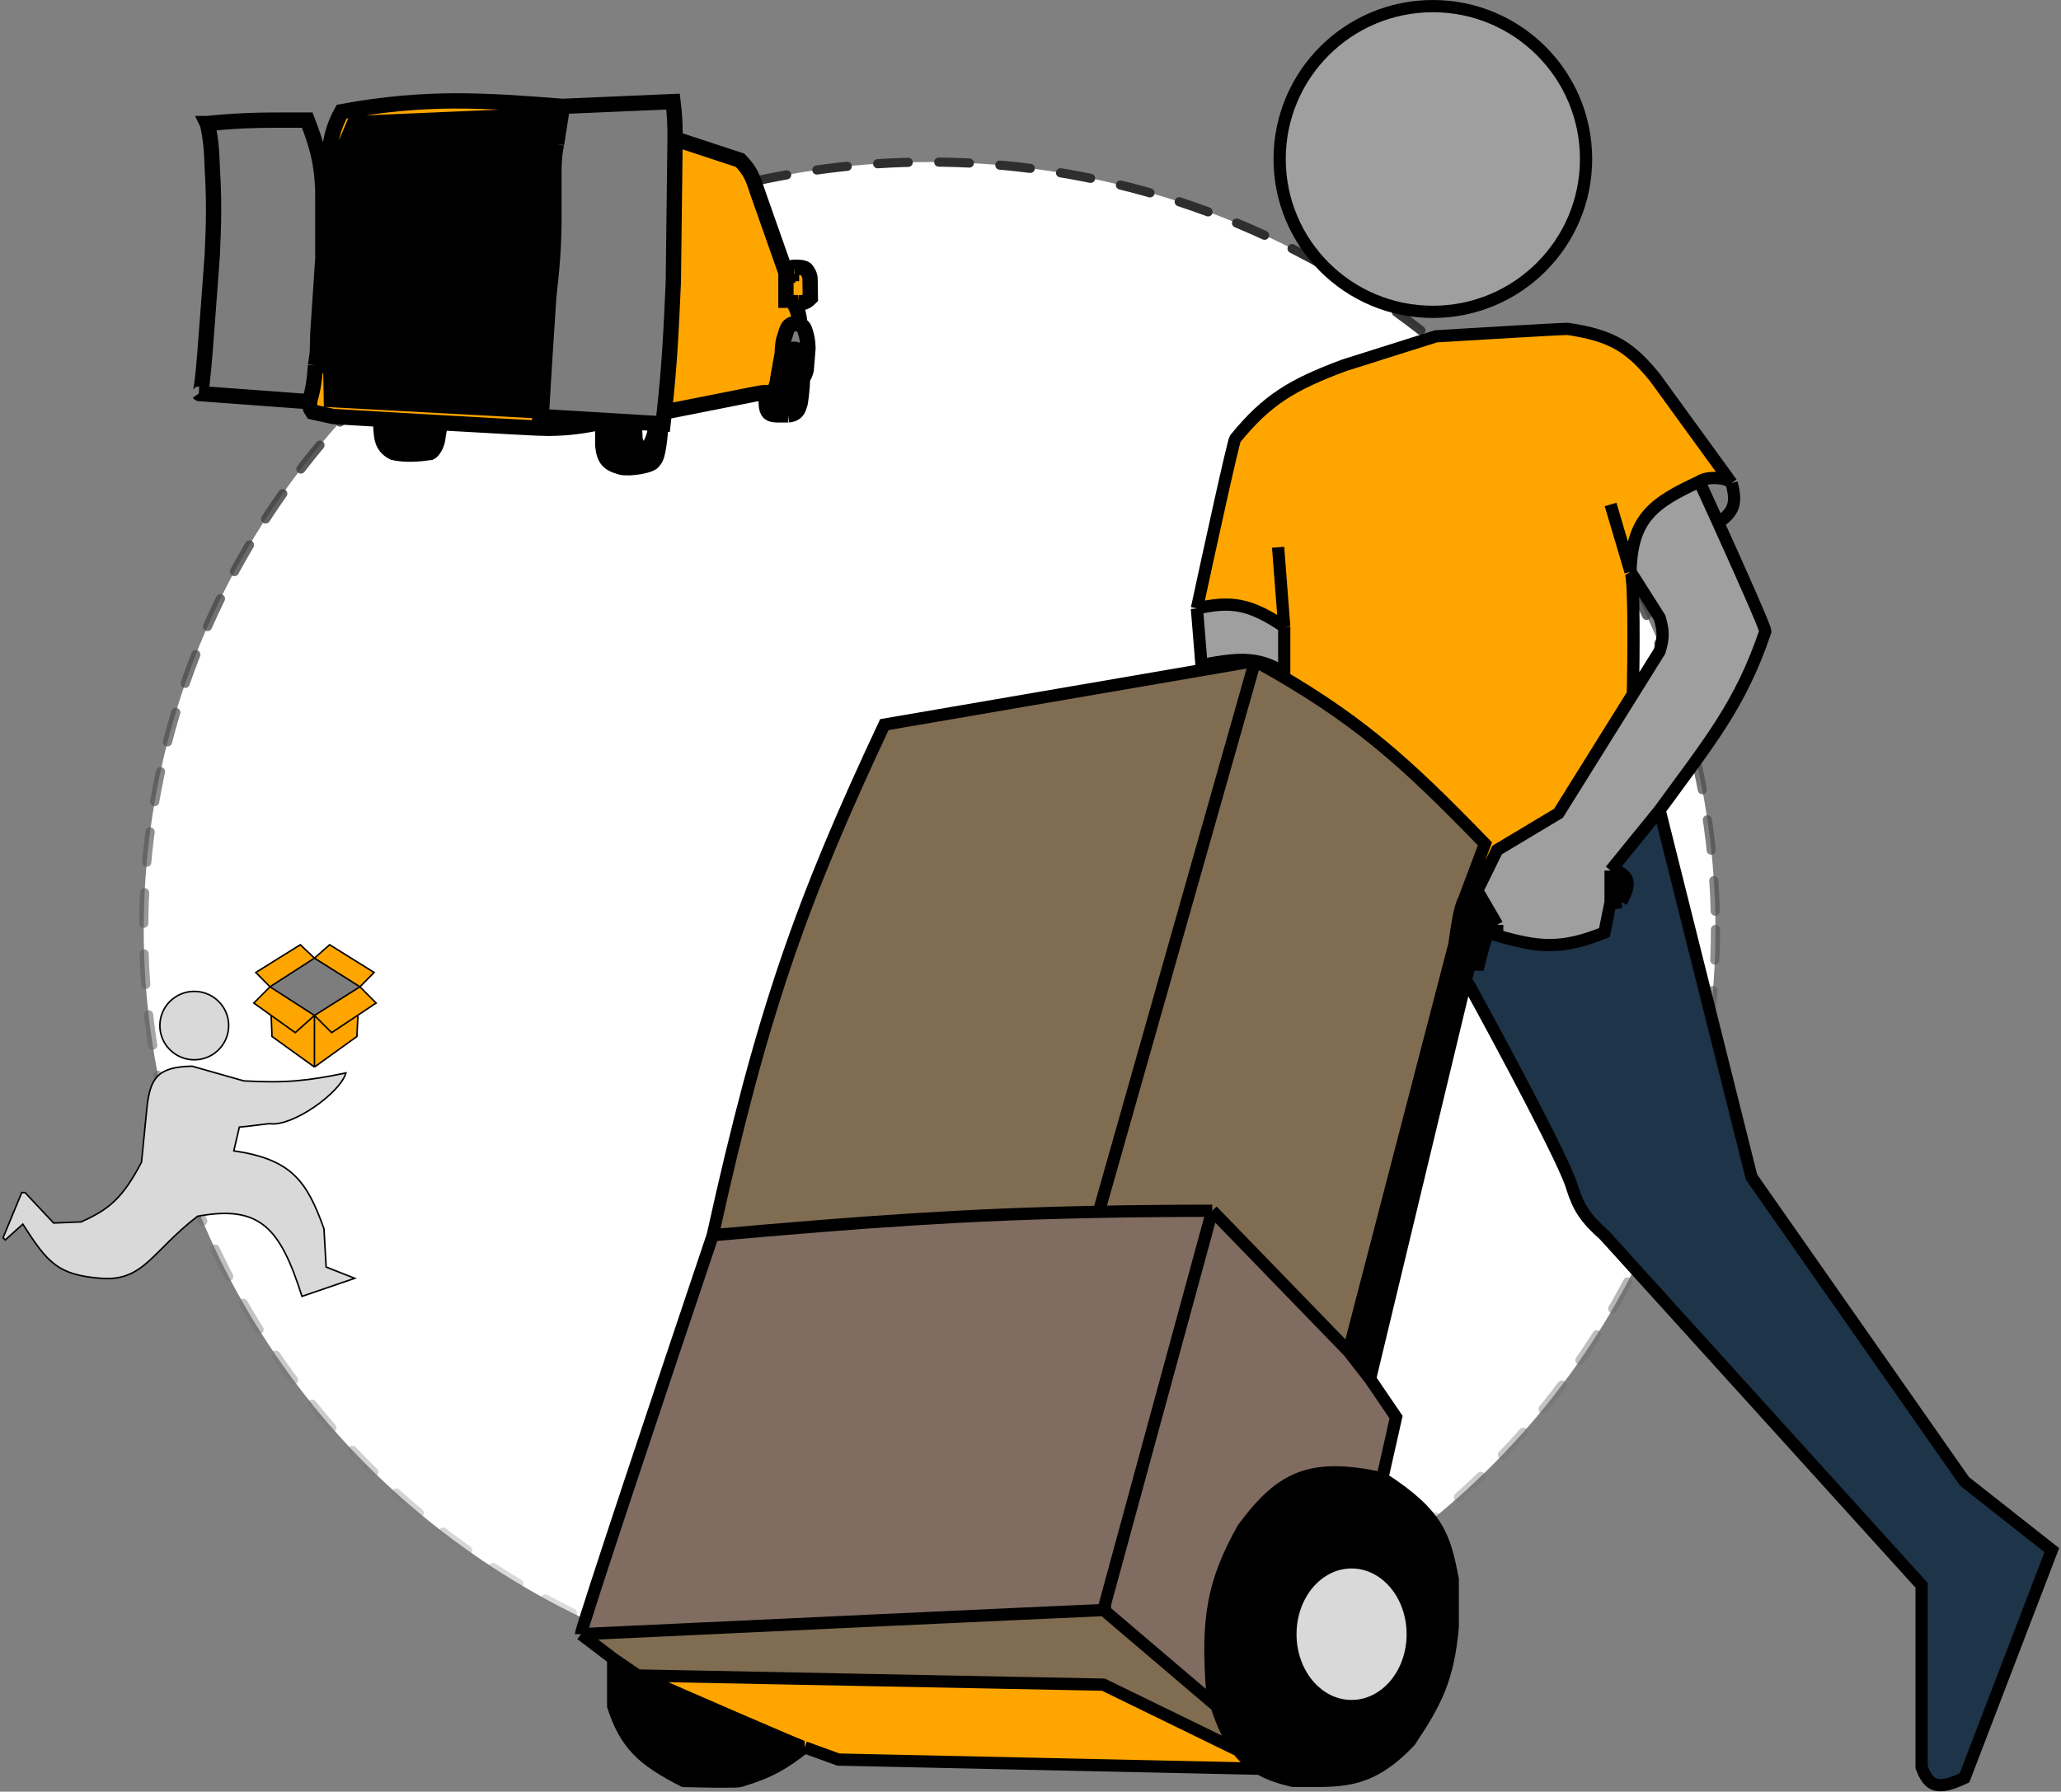 <svg width="674" height="586" viewBox="0 0 674 586" fill="none" xmlns="http://www.w3.org/2000/svg">
<rect x="0" y="0" width="674" height="586" fill="#808080" stroke="none"/>
<ellipse cx="304" cy="304" rx="257" ry="251" fill="white" stroke="url(#paint0_linear_66_86)" stroke-width="3" stroke-linecap="round" stroke-linejoin="round" stroke-dasharray="10 10"/>
<path d="M406.45 500C419.177 482.684 428.913 478.555 452.045 483.5C470.717 495.462 472.441 503.006 475.093 516.5V532C473.608 548.991 469.631 556.67 461.064 569.5C447.47 583.764 438.549 582.419 422.984 582.5C418.538 581.505 414.927 580.227 411.912 578.5C409.15 576.918 406.888 574.96 404.944 572.5C402.086 568.884 399.914 564.184 397.845 558C397.37 556.58 396.901 555.081 396.429 553.5C394.646 529.634 396.532 517.759 406.45 500Z" fill="black"/>
<path d="M263.152 571.5C256.259 576.832 252.006 579.518 242.108 582.5C241.307 582.9 229.415 582.667 223.57 582.5C210.157 575.643 204.605 570.59 200.522 558V542.5L208.539 548C226.409 555.833 262.35 571.5 263.152 571.5Z" fill="black"/>
<path d="M411.912 578.5L274.175 575.5L263.152 571.5C262.35 571.5 226.409 555.833 208.539 548L360.855 551L404.944 572.5C406.888 574.96 409.15 576.918 411.912 578.5Z" fill="#FFA500"/>
<path d="M528.203 284.5C533.238 286.815 533.251 289.296 530.208 295L526.565 295.673L526.7 295V284.726L528.203 284.5Z" fill="black"/>
<path fill-rule="evenodd" clip-rule="evenodd" d="M483.611 315.5C485.72 306.945 486.933 302.594 489.623 302.5L483.109 291.274L481.606 291.5C480.433 291.833 479.553 292.674 478.848 294C477.392 296.739 476.686 301.549 475.707 308.228C475.67 308.482 475.632 308.74 475.594 309L441.022 442L448.036 451L479.402 320.5L480.604 315.5H483.611Z" fill="black"/>
<path d="M577.305 206.5C569.191 230.605 558.901 242.778 542.733 265L526.7 284.726V295L526.565 295.673L524.696 305C510.417 310.814 502.87 309.797 489.623 306V302.5L483.109 291.274L489.623 278L509.665 266L533.998 227L542.733 213C544.039 208.703 544.058 206.294 542.733 202L533.214 187C533.635 169.613 540.512 164.511 555.76 157.5C557.494 161.281 559.645 165.997 561.912 171C569.038 186.728 577.305 205.286 577.305 206.5Z" fill="#9F9F9F"/>
<path d="M392.922 217.5L391.419 199C402.415 196.528 408.652 197.311 419.978 205V220C416.587 217.887 413.554 216.707 410.458 216.174C405.398 215.303 400.168 216.16 392.922 217.5Z" fill="#9F9F9F"/>
<path d="M483.611 315.5C485.72 306.945 486.933 302.594 489.623 302.5V306C502.87 309.797 510.417 310.814 524.696 305L526.565 295.673L530.208 295C533.251 289.296 533.238 286.815 528.203 284.5L526.7 284.726L542.733 265L572.796 385L642.441 484.5L671 507L642.441 581.5C633.624 585.613 630.806 584.424 628.411 578V518.5L524.696 404C518.354 398.366 516.226 394.937 514.174 388.5C512.17 380.9 490.959 341.333 480.604 322.5L479.402 320.5L480.604 315.5H483.611Z" fill="#1D3449"/>
<path d="M555.76 157.5C540.512 164.511 533.635 169.613 533.214 187C534.483 189 534.266 214.5 533.998 227L509.665 266L489.623 278L483.109 291.274L481.606 291.5C480.433 291.833 479.553 292.674 478.848 294L485.615 276C459.229 248.781 443.651 234.538 410.458 216.174C413.554 216.707 416.587 217.887 419.978 220V205C408.652 197.311 402.415 196.528 391.419 199C395.26 181.167 403.143 145.1 403.945 143.5C414.372 130.73 422.533 125.839 439.519 119.5L469.581 110C483.276 109.167 511.068 107.514 512.671 107.572C527.492 109.732 533.314 113.787 541.23 123.5L566.282 158C564.836 156.061 558.031 155.722 555.76 157.5Z" fill="#FFA500"/>
<path d="M396.429 396L360.855 526.5L360.963 526.592C344.028 527.308 242.553 532.039 190 534.5C190 532.5 218.726 446.667 233.09 404C283.013 399.566 315.718 397.185 359.352 396.348C370.791 396.129 382.981 396.016 396.429 396Z" fill="#806C61"/>
<path d="M208.539 548L200.522 542.5L190 534.5C242.553 532.039 344.028 527.308 360.963 526.592L397.845 558C399.914 564.184 402.086 568.884 404.944 572.5L360.855 551L208.539 548Z" fill="#806C51"/>
<path d="M448.036 451L456.554 463.5L452.045 483.5C428.913 478.555 419.177 482.684 406.45 500C396.532 517.759 394.646 529.634 396.429 553.5C396.901 555.081 397.37 556.58 397.845 558L360.963 526.592L360.855 526.5L396.429 396L441.022 442L448.036 451Z" fill="#806C61"/>
<path d="M289.206 237L410.458 216.174L359.352 396.348C315.718 397.185 283.013 399.566 233.09 404C249.277 330.675 262.076 294.834 289.206 237Z" fill="#806C51"/>
<path d="M475.594 309L441.022 442L396.429 396C382.981 396.016 370.791 396.129 359.352 396.348L410.458 216.174C443.651 234.538 459.229 248.781 485.615 276L478.848 294C477.392 296.739 476.686 301.549 475.707 308.228L475.594 309Z" fill="#806C51"/>
<path d="M530.208 295C533.251 289.296 533.238 286.815 528.203 284.5L526.7 284.726M530.208 295C528.952 295.232 527.74 295.456 526.565 295.673M530.208 295L526.565 295.673M489.623 302.5C486.933 302.594 485.72 306.945 483.611 315.5H480.604L479.402 320.5M489.623 302.5V306C502.87 309.797 510.417 310.814 524.696 305L526.565 295.673M489.623 302.5L483.109 291.274M475.594 309L441.022 442M475.594 309C475.632 308.74 475.67 308.482 475.707 308.228M475.594 309L475.707 308.228M448.036 451L456.554 463.5L452.045 483.5M448.036 451L479.402 320.5M448.036 451L441.022 442M452.045 483.5C428.913 478.555 419.177 482.684 406.45 500C396.532 517.759 394.646 529.634 396.429 553.5C396.901 555.081 397.37 556.58 397.845 558M452.045 483.5C470.717 495.462 472.441 503.006 475.093 516.5V532C473.608 548.991 469.631 556.67 461.064 569.5C447.47 583.764 438.549 582.419 422.984 582.5C418.538 581.505 414.927 580.227 411.912 578.5M411.912 578.5L274.175 575.5L263.152 571.5M411.912 578.5C409.15 576.918 406.888 574.96 404.944 572.5M263.152 571.5C256.259 576.832 252.006 579.518 242.108 582.5C241.307 582.9 229.415 582.667 223.57 582.5C210.157 575.643 204.605 570.59 200.522 558V542.5M263.152 571.5C262.35 571.5 226.409 555.833 208.539 548M200.522 542.5L208.539 548M200.522 542.5L190 534.5M208.539 548L360.855 551L404.944 572.5M404.944 572.5C402.086 568.884 399.914 564.184 397.845 558M441.022 442L396.429 396M396.429 396L360.855 526.5L360.963 526.592M396.429 396C382.981 396.016 370.791 396.129 359.352 396.348M397.845 558L360.963 526.592M363.36 526.5C363.206 526.5 362.38 526.532 360.963 526.592M190 534.5C190 532.5 218.726 446.667 233.09 404M190 534.5C242.553 532.039 344.028 527.308 360.963 526.592M233.09 404C249.277 330.675 262.076 294.834 289.206 237L410.458 216.174M233.09 404C283.013 399.566 315.718 397.185 359.352 396.348M542.733 265L572.796 385L642.441 484.5L671 507L642.441 581.5C633.624 585.613 630.806 584.424 628.411 578V518.5L524.696 404C518.354 398.366 516.226 394.937 514.174 388.5C512.17 380.9 490.959 341.333 480.604 322.5L479.402 320.5M542.733 265C558.901 242.778 569.191 230.605 577.305 206.5C577.305 205.286 569.038 186.728 561.912 171M542.733 265L526.7 284.726M555.76 157.5C540.512 164.511 533.635 169.613 533.214 187M555.76 157.5C557.494 161.281 559.645 165.997 561.912 171M555.76 157.5C558.031 155.722 564.836 156.061 566.282 158M533.214 187L542.733 202C544.058 206.294 544.039 208.703 542.733 213L533.998 227M533.214 187L526.7 165M533.214 187C534.483 189 534.266 214.5 533.998 227M483.109 291.274L481.606 291.5C480.433 291.833 479.553 292.674 478.848 294M483.109 291.274L489.623 278L509.665 266L533.998 227M526.7 284.726V295L526.565 295.673M566.282 158L541.23 123.5C533.314 113.787 527.492 109.732 512.671 107.572M566.282 158C568.166 164.854 566.84 167.518 561.912 171M512.17 107.5C512.338 107.524 512.505 107.548 512.671 107.572M512.671 107.572C511.068 107.514 483.276 109.167 469.581 110L439.519 119.5C422.533 125.839 414.372 130.73 403.945 143.5C403.143 145.1 395.26 181.167 391.419 199M391.419 199L392.922 217.5C400.168 216.16 405.398 215.303 410.458 216.174M391.419 199C402.415 196.528 408.652 197.311 419.978 205M419.978 205V220C416.587 217.887 413.554 216.707 410.458 216.174M419.978 205L417.974 179M478.848 294L485.615 276C459.229 248.781 443.651 234.538 410.458 216.174M478.848 294C477.392 296.739 476.686 301.549 475.707 308.228M410.458 216.174L359.352 396.348" stroke="black" stroke-width="4"/>
<ellipse cx="50.104" cy="50" rx="50.104" ry="50" transform="matrix(-1 0 0 1 518.683 2)" fill="#9F9F9F" stroke="black" stroke-width="4"/>
<ellipse cx="442" cy="534.5" rx="18" ry="21.5" fill="#D9D9D9"/>
<path d="M62.812 348.723C51.719 348.936 49.156 352.462 48.078 362.007L46.281 380.089C40.151 391.856 35.617 395.604 26.516 399.646L17.531 400.015L8.188 390.052H7.109L1 404.812L1.719 405.55L7.469 400.384C15.612 413.135 18.969 416.989 32.984 418.096C47 419.203 49.658 409.291 64.609 397.801C84.85 394.088 91.581 401.327 98.75 424L116 418.096L106.656 414.406L105.938 401.86C100.299 386.151 95.259 379.19 76.469 376.399L78.266 368.649C81.38 368.403 87.691 367.456 88.328 367.542C95.608 368.533 111.243 357.527 113.125 350.937C100.644 353.504 93.414 354.311 79.703 353.52L62.812 348.723Z" fill="#D9D9D9" stroke="black" stroke-width="0.5"/>
<path d="M74.781 335.439C74.781 341.617 69.746 346.628 63.531 346.628C57.317 346.628 52.281 341.617 52.281 335.439C52.281 329.261 57.317 324.25 63.531 324.25C69.746 324.25 74.781 329.261 74.781 335.439Z" fill="#D9D9D9" stroke="black" stroke-width="0.5"/>
<path d="M177.981 119.893L177.115 134.409L176.731 136.223L199.327 137.587L207.404 138.074L216.058 138.596L216.827 138.642C216.981 137.306 217.126 136.012 217.264 134.754C218.952 119.293 219.44 109.26 220.192 92.33L220.769 45.413C220.774 40.565 220.658 37.887 220.096 33.23L183.942 34.785L182.019 47.055C181.489 49.421 181.297 51.092 181.154 54.745V70.989C181.121 81.139 180.575 87.001 179.423 97.514L177.981 119.893Z" fill="#7D7D7D"/>
<path d="M67.885 40.661C68.954 45.661 69.217 48.873 69.423 54.917C70.074 66.252 69.91 72.417 69.423 83.344C67.537 108.117 66.363 128.138 65.273 128.726L101.25 131.385C102.368 127.237 102.842 124.714 103.173 119.547L103.76 115.573L103.942 109.006L105.577 84.468V72.025V67.792C105.554 65.598 105.549 64.369 105.577 62.175C105.158 52.708 103.725 47.801 100.481 39.279C87.745 39.304 80.602 39.099 67.885 40.402H67.76L67.885 40.661Z" fill="#7D7D7D"/>
<path d="M220.769 45.413L220.192 92.33C219.44 109.26 218.952 119.293 217.264 134.754L246.923 128.879C248.378 128.568 249.429 128.415 250.577 128.384C251.247 128.365 251.951 128.389 252.788 128.447C253.662 126.884 254.083 125.961 254.327 123.954C254.84 121.131 255.769 115.619 255.769 116.034C255.769 116.552 255.865 112.289 256.346 110.907C256.827 109.524 257.34 107.246 258.077 106.587C259.108 105.663 260.551 105.697 261.635 106.2C261.301 103.235 261.044 101.593 259.519 98.983H260.962C262.705 99.12 263.6 98.828 265 97.428L264.904 91.207C265 90.084 263.846 88.183 263.462 88.01C262.773 87.526 261.877 87.392 259.793 87.404C259.129 87.353 258.981 87.544 258.846 88.01V89.479H257.596V89.997H257.308L257.019 89.178L247.692 62.694C246.283 58.335 245.437 55.915 242.019 52.412L220.769 45.413Z" fill="#FFA500"/>
<path d="M105.577 62.175C105.549 64.369 105.554 65.598 105.577 67.792H107.788L108.558 66.409C109.261 58.071 110.213 53.454 113.75 45.413L115.865 40.402L180.288 37.637C181.187 41.002 181.551 43.086 182.019 47.055L183.942 34.785C158.203 32.794 139.505 31.445 111.731 36.514C106.494 45.947 108.42 52.117 105.577 62.175Z" fill="#FFA500"/>
<path d="M103.173 119.547C102.842 124.714 102.368 127.237 101.25 131.385C101.112 132.735 101.386 133.469 102.212 134.754L105 135.359L108.942 136.223C113.395 136.487 118.723 136.8 124.423 137.133C130.701 137.499 137.431 137.889 143.942 138.263C161.906 139.292 178.204 140.193 178.75 140.111C186.486 140.05 190.727 139.297 197.115 138.028C197.824 137.887 198.558 137.74 199.327 137.587L176.731 136.223L177.115 134.409L108.365 130.693L108.173 119.893C106.859 119.96 106.314 119.48 105 119.547H104.808H103.173Z" fill="#FFA500"/>
<path d="M105 115.573L108.365 115.746L107.788 72.285L105.577 72.025V84.468L103.942 109.006L103.76 115.573L103.75 115.918H105V115.573Z" fill="#FFA500"/>
<path d="M124.423 137.133C124.774 142.425 124.339 145.771 128.654 148.003C132.58 148.895 136.853 148.544 140.673 148.003C142.077 147.354 143.173 144.374 143.173 143.251L143.942 138.263C137.431 137.889 130.701 137.499 124.423 137.133Z" fill="black"/>
<path fill-rule="evenodd" clip-rule="evenodd" d="M262.404 123.954V120.239C262.005 115.906 261.604 113.867 259.038 114.277C258.016 115.366 257.577 116.241 257.115 118.424L255.865 127.324C254.924 128.237 254.089 128.189 252.788 128.447C251.951 128.389 251.247 128.365 250.577 128.384V131.989C250.718 134.835 251.504 135.706 254.423 135.705H257.788C260.111 135.466 260.905 134.542 261.538 132.335C261.727 132.285 262.443 126.744 262.404 123.954ZM257.788 122.744C257.536 121.232 258.711 118.534 259.423 118.597C260.802 119.151 261.117 119.846 261.25 121.448V127.151C260.944 129.227 260.609 130.232 259.615 131.644C258.598 131.78 258.102 131.634 257.788 129.657V122.744Z" fill="black"/>
<path d="M254.327 123.954C254.083 125.961 253.662 126.884 252.788 128.447C254.089 128.189 254.924 128.237 255.865 127.324L257.115 118.424C257.577 116.241 258.016 115.366 259.038 114.277C261.604 113.867 262.005 115.906 262.404 120.239V123.954C262.877 122.974 263.359 122.303 263.654 121.016L264.231 113.845C264.156 111.419 263.931 110.057 263.077 107.624C262.882 107.041 262.333 106.523 261.635 106.2C260.551 105.697 259.108 105.663 258.077 106.587C257.34 107.246 256.827 109.524 256.346 110.907C255.865 112.289 255.769 116.552 255.769 116.034C255.769 115.619 254.84 121.131 254.327 123.954Z" fill="#7D7D7D"/>
<path fill-rule="evenodd" clip-rule="evenodd" d="M197.115 145.728V138.902V138.028C197.824 137.887 198.558 137.74 199.327 137.587L207.404 138.074L207.692 143.913C208.779 146.926 209.443 147.394 210.673 147.196C212.45 147.328 214.71 141.693 214.423 138.497L216.058 138.596C216.058 140.975 215.326 150.037 213.75 150.682C213.659 152.245 205.697 153.486 203.173 152.813C198.923 151.708 197.579 150.168 197.115 145.728Z" fill="black"/>
<path d="M103.173 119.547H104.808H105C106.314 119.48 106.859 119.96 108.173 119.893L108.365 130.693L177.115 134.409L177.981 119.893L179.423 97.514C180.575 87.001 181.121 81.139 181.154 70.989V54.745C181.297 51.092 181.489 49.421 182.019 47.055C181.551 43.086 181.187 41.002 180.288 37.637L115.865 40.402L113.75 45.413C110.213 53.454 109.261 58.071 108.558 66.409L107.788 67.792H105.577V72.025L107.788 72.285L108.365 115.746L105 115.573V115.918H103.75L103.76 115.573L103.173 119.547Z" fill="black"/>
<path d="M65.096 128.649C65.155 128.733 65.213 128.758 65.273 128.726M65 128.706L65.273 128.726M101.25 131.385C102.368 127.237 102.842 124.714 103.173 119.547M101.25 131.385C101.112 132.735 101.386 133.469 102.212 134.754L105 135.359L108.942 136.223C113.395 136.487 118.723 136.8 124.423 137.133M101.25 131.385L65.273 128.726M103.173 119.547H104.808H105C106.314 119.48 106.859 119.96 108.173 119.893L108.365 130.693L177.115 134.409M103.173 119.547L103.76 115.573M105.577 62.175C105.158 52.708 103.725 47.801 100.481 39.279C87.745 39.304 80.602 39.099 67.885 40.402H67.76L67.885 40.661C68.954 45.661 69.217 48.873 69.423 54.917C70.074 66.252 69.91 72.417 69.423 83.344C67.537 108.117 66.363 128.138 65.273 128.726M105.577 62.175C105.549 64.369 105.554 65.598 105.577 67.792M105.577 62.175C108.42 52.117 106.494 45.947 111.731 36.514C139.505 31.445 158.203 32.794 183.942 34.785M105.577 67.792H107.788L108.558 66.409C109.261 58.071 110.213 53.454 113.75 45.413L115.865 40.402L180.288 37.637C181.187 41.002 181.551 43.086 182.019 47.055M105.577 67.792V72.025M105.577 72.025V84.468L103.942 109.006L103.76 115.573M105.577 72.025C106.441 72.127 106.925 72.183 107.788 72.285M105.577 72.025L107.788 72.285M107.788 72.285L108.365 115.746L105 115.573V115.918H103.75L103.76 115.573M182.019 47.055C181.489 49.421 181.297 51.092 181.154 54.745V70.989C181.121 81.139 180.575 87.001 179.423 97.514L177.981 119.893L177.115 134.409M182.019 47.055L183.942 34.785M177.115 134.409L176.731 136.223L199.327 137.587M183.942 34.785L220.096 33.23C220.658 37.887 220.774 40.565 220.769 45.413M220.769 45.413L220.192 92.33C219.44 109.26 218.952 119.293 217.264 134.754M220.769 45.413L242.019 52.412C245.437 55.915 246.283 58.335 247.692 62.694L257.019 89.178M199.327 137.587C198.558 137.74 197.824 137.887 197.115 138.028M199.327 137.587L207.404 138.074M259.808 87.405C259.803 87.405 259.798 87.404 259.793 87.404M259.793 87.404C259.129 87.353 258.981 87.544 258.846 88.01V89.479H257.596V89.997H257.308L257.019 89.178M259.793 87.404C261.877 87.392 262.773 87.526 263.462 88.01C263.846 88.183 265 90.084 264.904 91.207L265 97.428C263.6 98.828 262.705 99.12 260.962 98.983M260.962 98.983C260.885 98.983 259.968 98.983 259.519 98.983M260.962 98.983H259.519M259.519 98.983C259.015 98.823 258.874 98.633 258.75 98.206M259.519 98.983C261.044 101.593 261.301 103.235 261.635 106.2M258.558 98.206H257.019V97.946V89.178M217.264 134.754C217.126 136.012 216.981 137.306 216.827 138.642L216.058 138.596M217.264 134.754L246.923 128.879C248.378 128.568 249.429 128.415 250.577 128.384M252.788 128.447C253.662 126.884 254.083 125.961 254.327 123.954C254.84 121.131 255.769 115.619 255.769 116.034C255.769 116.552 255.865 112.289 256.346 110.907C256.827 109.524 257.34 107.246 258.077 106.587C259.108 105.663 260.551 105.697 261.635 106.2M252.788 128.447C254.089 128.189 254.924 128.237 255.865 127.324L257.115 118.424C257.577 116.241 258.016 115.366 259.038 114.277C261.604 113.867 262.005 115.906 262.404 120.239M252.788 128.447C251.951 128.389 251.247 128.365 250.577 128.384M262.404 123.954C262.877 122.974 263.359 122.303 263.654 121.016L264.231 113.845C264.156 111.419 263.931 110.057 263.077 107.624C262.882 107.041 262.333 106.523 261.635 106.2M262.404 123.954C262.404 123.816 262.404 121.419 262.404 120.239M262.404 123.954C262.443 126.744 261.727 132.285 261.538 132.335C260.905 134.542 260.111 135.466 257.788 135.705M262.404 123.954V120.239M250.577 128.384V131.989C250.718 134.835 251.504 135.706 254.423 135.705M254.423 135.705C254.5 135.705 256.699 135.705 257.788 135.705M254.423 135.705H257.788M216.058 138.596C216.058 140.975 215.326 150.037 213.75 150.682C213.659 152.245 205.697 153.486 203.173 152.813C198.923 151.708 197.579 150.168 197.115 145.728V138.902V138.028M216.058 138.596L207.404 138.074M216.058 138.596L214.423 138.497M197.115 138.028C190.727 139.297 186.486 140.05 178.75 140.111C178.204 140.193 161.906 139.292 143.942 138.263M261.25 127.151C260.944 129.227 260.609 130.232 259.615 131.644C258.598 131.78 258.102 131.634 257.788 129.657V122.744C257.536 121.232 258.711 118.534 259.423 118.597C260.802 119.151 261.117 119.846 261.25 121.448M261.25 127.151C261.25 126.943 261.25 123.263 261.25 121.448M261.25 127.151V121.448M207.404 138.074L207.692 143.913C208.779 146.926 209.443 147.394 210.673 147.196C212.45 147.328 214.71 141.693 214.423 138.497M207.404 138.074L214.423 138.497M124.423 137.133C124.774 142.425 124.339 145.771 128.654 148.003C132.58 148.895 136.853 148.544 140.673 148.003C142.077 147.354 143.173 144.374 143.173 143.251M124.423 137.133C130.701 137.499 137.431 137.889 143.942 138.263M143.173 143.251C143.173 142.974 143.942 139.052 143.942 138.263M143.173 143.251L143.942 138.263" stroke="black" stroke-width="5"/>
<path d="M108.455 337.75L102.835 332.125V349L116.719 339L117.05 332.026L108.455 337.75Z" fill="#FFA500"/>
<path d="M108.455 337.75L102.835 332.125V349L116.719 339L117.05 332.026L108.455 337.75Z" fill="#FFA500"/>
<path d="M102.835 332.125L96.554 337.75L88.684 332.125L88.95 339L102.835 349V332.125Z" fill="#FFA500"/>
<path d="M102.835 313.375L88.289 322.75L102.835 332.125L117.711 322.75L102.835 313.375Z" fill="#7D7D7D"/>
<path d="M88.289 322.75L83 328.062L88.684 332.125L96.554 337.75L102.835 332.125L88.289 322.75Z" fill="#FFA500"/>
<path d="M102.835 332.125L108.455 337.75L117.05 332.026L123 328.062L117.711 322.75L102.835 332.125Z" fill="#FFA500"/>
<path d="M117.711 322.75L122.339 318.062L107.793 309L102.835 313.375L117.711 322.75Z" fill="#FFA500"/>
<path d="M98.207 309L83.661 318.062L88.289 322.75L102.835 313.375L98.207 309Z" fill="#FFA500"/>
<path d="M88.289 322.75L83.661 318.062L98.207 309L102.835 313.375M88.289 322.75L83 328.062L88.684 332.125M88.289 322.75L102.835 313.375M88.289 322.75L102.835 332.125M102.835 332.125L96.554 337.75L88.684 332.125M102.835 332.125L108.455 337.75L117.05 332.026M102.835 332.125V349M102.835 332.125L117.711 322.75M117.711 322.75L123 328.062L117.05 332.026M117.711 322.75L122.339 318.062L107.793 309L102.835 313.375M117.711 322.75L102.835 313.375M88.684 332.125L88.95 339L102.835 349M102.835 349L116.719 339L117.05 332.026" stroke="black" stroke-width="0.5"/>
<defs>
<linearGradient id="paint0_linear_66_86" x1="219.745" y1="66.232" x2="184.196" y2="555.124" gradientUnits="userSpaceOnUse">
<stop stop-color="#2E2E2E"/>
<stop offset="1" stop-color="#838383" stop-opacity="0.23"/>
</linearGradient>
</defs>
</svg>
